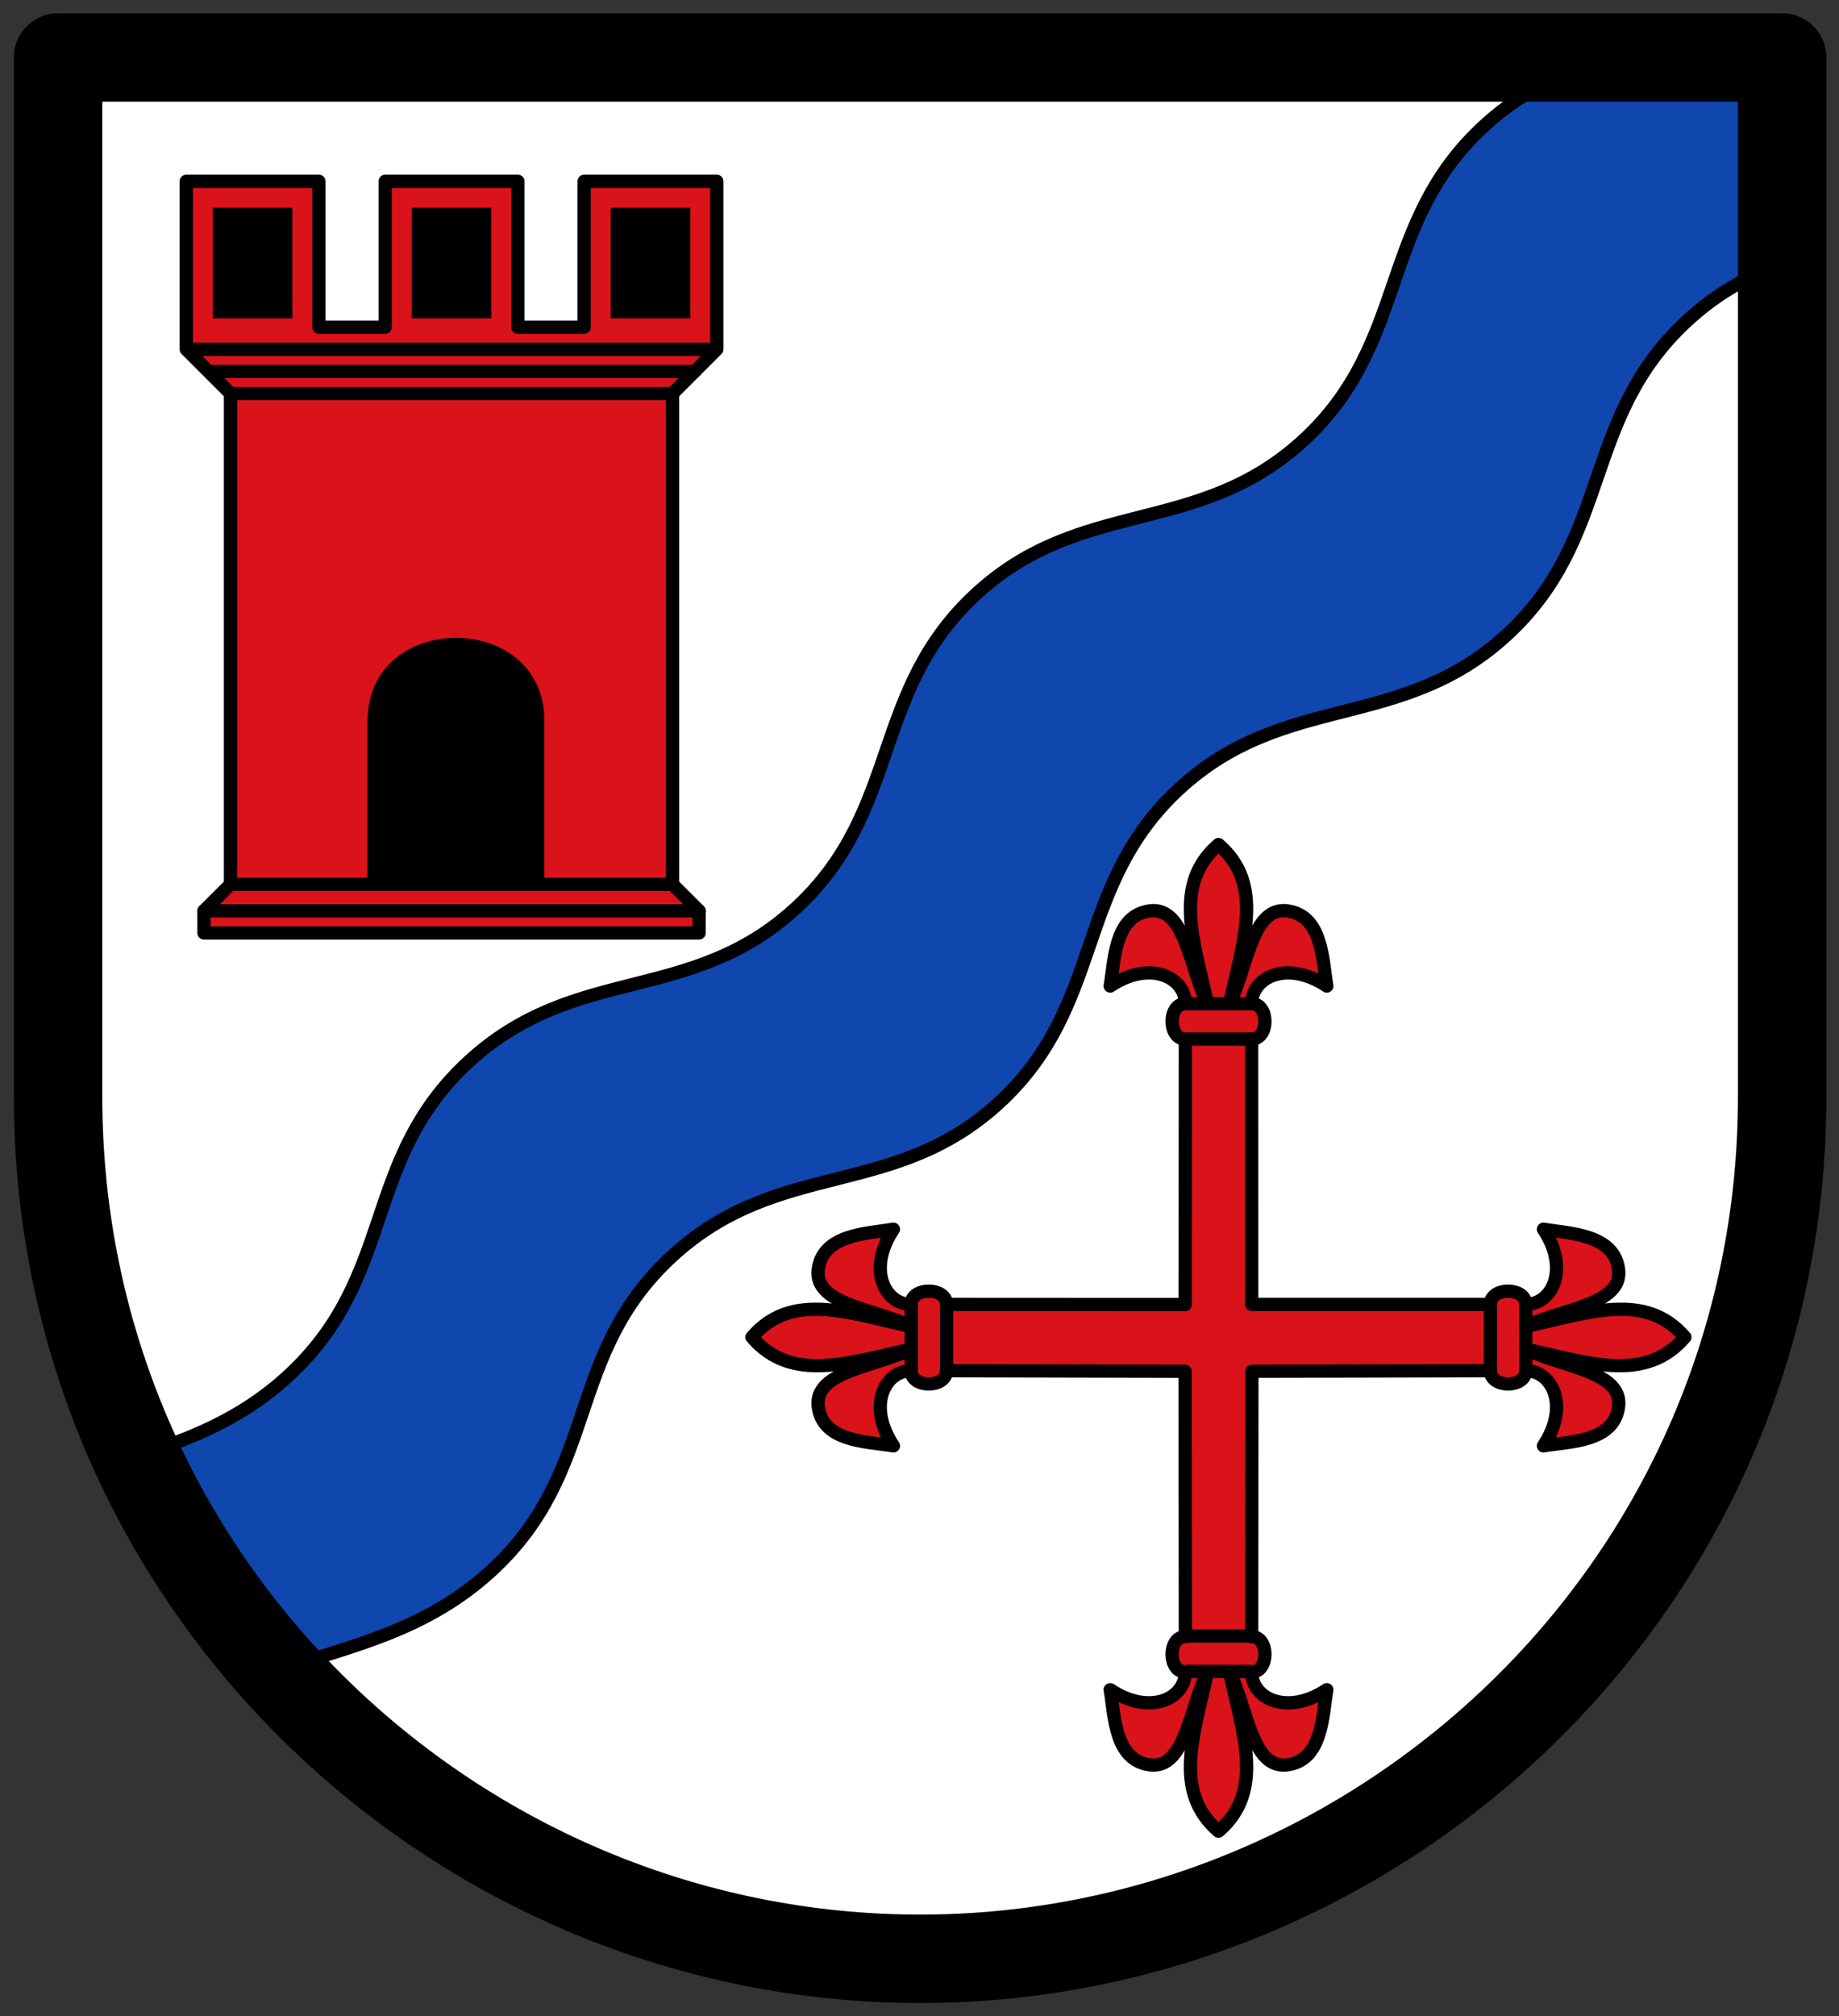 <?xml version="1.0" encoding="UTF-8" standalone="no"?>
<svg xmlns="http://www.w3.org/2000/svg" width="416" height="456" viewBox="0 0 416 456">
 <rect x="0" y="0" width="416" height="456" fill="#333333" stroke="none"/>
 <defs>
  <clipPath>
   <path d="m38 479.75h217.25v-240.87h-217.25v240.87"/>
  </clipPath>
 </defs>
 <g fill-rule="evenodd">
  <path d="m13.14 13h390v235c0 110-90 195-195 195-105 0-195-85-195-195v-235" fill="#fff"/>
  <g stroke="#000" stroke-width="3">
   <path d="m62.799 377.75c16.466-5.481 33.534-8.869 48.43-22.596 24.533-22.605 16.538-48.695 40.743-70.998 24.21-22.303 50.17-12.765 74.09-34.808 23.923-22.04 16.82-48.955 40.743-70.998 23.923-22.04 50.17-12.765 74.09-34.808 23.923-22.04 16.82-48.955 40.787-71.04 7.04-6.485 14.272-10.265 21.586-12.929l-.085-47.07-36.962.266c-10.352 2.838-20.64 6.609-30.539 15.73-23.967 22.08-16.864 48.996-40.787 71.04-23.923 22.04-50.17 12.765-74.09 34.808-23.923 22.04-16.82 48.955-40.743 70.998-23.923 22.04-49.883 12.505-74.09 34.808-24.21 22.303-16.21 48.39-40.743 70.998-10.633 9.797-22.37 14.328-34.21 18.11" fill="#0f47af"/>
   <path d="m46.14 211v-5l6-6v-111l-10-10v-38h30v33h15v-33h30v33h15v-33h30v38l-10 10v111l6 6v5z" fill="#da121a" stroke-linejoin="round" stroke-linecap="round"/>
  </g>
  <path d="m83.14 200v-37c0-25 40-25 40 0v37z"/>
  <g stroke="#000" stroke-width="3">
   <path d="m268.14 370.14c-4 0-4 8 0 8 0 6-8 10-17 4 1 6 1 16 9 17 8 1 9-13 13-21-3 14-8 27 2.5 36 10.5-9 5.5-22 2.5-36 4 8 5 22 13 21 8-1 8-11 9-17-9 6-17 2-17-4 4 0 4-8 0-8l.049-60.02 53.951-.123c0 4 8 4 8 0 6 0 10 8 4 17 6-1 16-.883 17-8.883 1-8-13-9-21-13 14 3 27 7.8 36-2.7-9-10.5-22-5.417-36-2.417 8-4 22-4.883 21-12.883-1-8-11-8.117-17-9.117 6 9 2 17-4 17 0-4-8-4-8 0h-53.996l-.004-60c4 0 4-8 0-8 0-6 8-10 17-4-1-6-1-16-9-17-8-1-9 13-13 21 3-14 8-27-2.5-36-10.5 9-5.5 22-2.5 36-4-8-5-22-13-21-8 1-8 11-9 17 9-6 17-2 17 4-4 0-4 8 0 8l-.033 60.03-54.01-.029c0-4-8-4-8 0-6 0-10-8-4-17-6 1-16 1.117-17 9.117-1 8 13 8.883 21 12.883-14-3-27-8.08-36 2.417 9 10.5 22 5.7 36 2.7-8 4-22 5-21 13 1 8 11 7.883 17 8.883-6-9-2-17 4-17 0 4 8 4 8 0l53.986.126z" fill="#da121a" stroke-linejoin="round" stroke-linecap="round"/>
   <g fill="none">
    <path d="m268.14 227h15m-15 8h15m-15 135h15m-15 8h15m62-83v15m-8-15v15m-123-15v15m-8-15v15"/>
    <path d="m52.14 89h100m-104-5h109m-114-5h118m-3 127h-112m6-6h100" stroke-linejoin="round" stroke-linecap="round"/>
   </g>
  </g>
  <path d="m48.14 47h18v25h-18z"/>
  <path d="m93.14 47h18v25h-18z"/>
  <path d="m138.14 47h18v25h-18z"/>
  <path d="m13.14 13h390v235c0 110-90 195-195 195-105 0-195-85-195-195v-235" fill="none" stroke="#000" stroke-linejoin="round" stroke-linecap="round" stroke-width="20"/>
 </g>
</svg>
